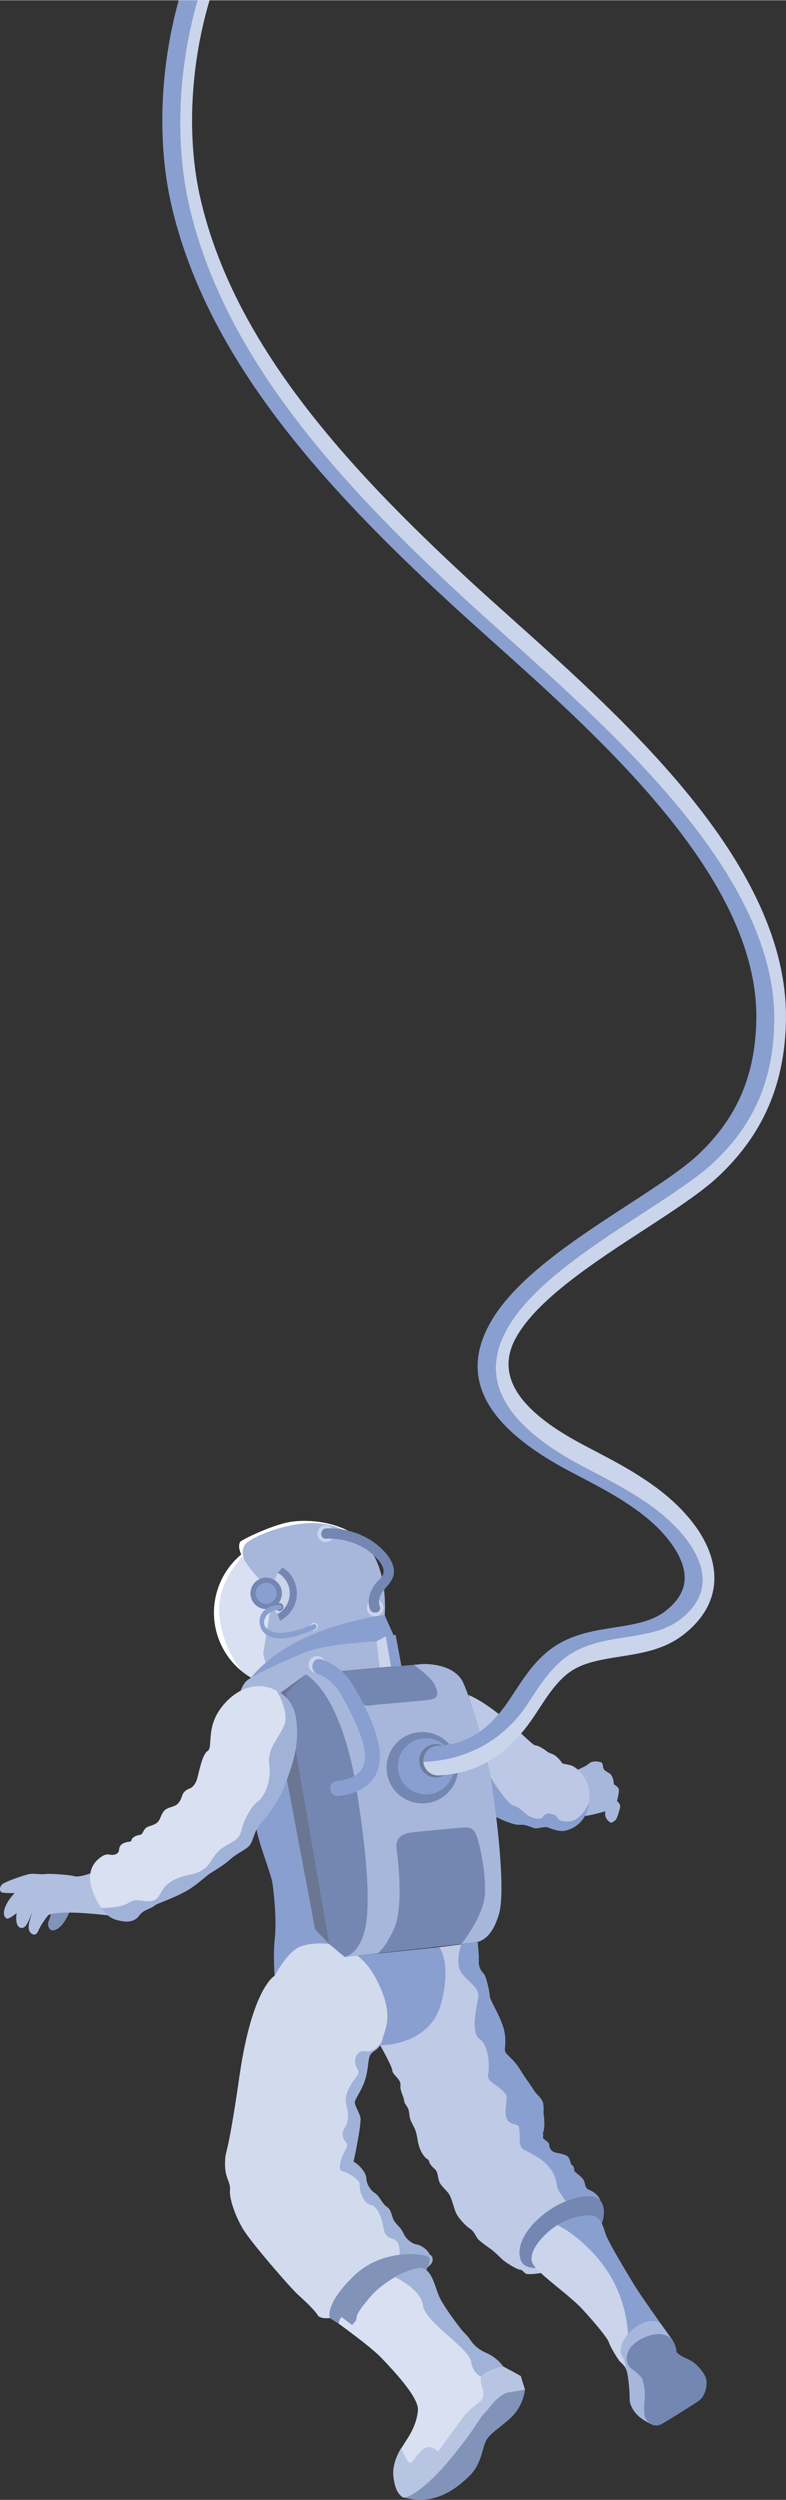 <?xml version="1.0" encoding="UTF-8"?>
<!DOCTYPE svg PUBLIC "-//W3C//DTD SVG 1.1//EN" "http://www.w3.org/Graphics/SVG/1.1/DTD/svg11.dtd">
<!-- Creator: CorelDRAW X7 -->
<svg xmlns="http://www.w3.org/2000/svg" xml:space="preserve" width="2.04in" height="6.481in" version="1.1" style="shape-rendering:geometricPrecision; text-rendering:geometricPrecision; image-rendering:optimizeQuality; fill-rule:evenodd; clip-rule:evenodd"
viewBox="0 0 20405 64811"
 xmlns:xlink="http://www.w3.org/1999/xlink">
 <rect x="0" y="0" width="20405" height="64811" fill="#333333" stroke="none"/>
 <defs>
  <style type="text/css">
   <![CDATA[
    .fil17 {fill:#899FCF}
    .fil16 {fill:#A7B7DB}
    .fil6 {fill:#CAD4EB}
    .fil14 {fill:#6B7692;fill-rule:nonzero}
    .fil7 {fill:#6E7C9A;fill-rule:nonzero}
    .fil5 {fill:#7487B2;fill-rule:nonzero}
    .fil10 {fill:#8293BA;fill-rule:nonzero}
    .fil0 {fill:#899FCF;fill-rule:nonzero}
    .fil9 {fill:#A0B2D8;fill-rule:nonzero}
    .fil3 {fill:#A7B7DB;fill-rule:nonzero}
    .fil15 {fill:#B0BEDF;fill-rule:nonzero}
    .fil11 {fill:#B8C5E2;fill-rule:nonzero}
    .fil13 {fill:#BCC8E5;fill-rule:nonzero}
    .fil12 {fill:#BECAE6;fill-rule:nonzero}
    .fil4 {fill:#CAD4EB;fill-rule:nonzero}
    .fil8 {fill:#D2DBEE;fill-rule:nonzero}
    .fil1 {fill:#D8E0F1;fill-rule:nonzero}
    .fil2 {fill:white;fill-rule:nonzero}
   ]]>
  </style>
 </defs>
 <g id="Layer_x0020_1">
  <g id="_2704421739856">
   <g>
    <path class="fil0" d="M7130 51223c0,0 -45,-531 4,-971 50,-440 -17,-1118 -59,-1418 -42,-301 -452,-1237 -463,-1726l1197 -2166 743 5462c0,0 -680,200 -965,377 -285,178 -457,442 -457,442z"/>
    <path class="fil0" d="M9868 53023c0,0 588,143 1026,-178 679,-497 1232,-1621 505,-2365l-2450 256 919 2287z"/>
    <path class="fil1" d="M5599 41398c-226,1059 449,2101 1508,2327 1060,226 2102,-449 2328,-1508 226,-1059 -449,-2101 -1508,-2327 -1059,-226 -2101,449 -2328,1508z"/>
    <path class="fil2" d="M6263 43315c-542,-451 -821,-1180 -664,-1917 118,-551 457,-998 904,-1269 0,0 -824,728 -815,1584 9,909 575,1602 575,1602z"/>
    <path class="fil3" d="M6726 40927c0,0 -205,-198 -386,-489 -181,-290 -129,-412 -109,-461 19,-49 853,-458 1337,-527 483,-69 1400,3 1926,579 527,577 512,1515 494,1849 0,0 -807,86 -1590,397 -782,310 -1485,902 -1485,902l-81 -302 193 -1185 -299 -763z"/>
    <path class="fil2" d="M9494 40029c-526,-576 -1443,-648 -1927,-579 -483,69 -1317,479 -1336,527 -20,49 -72,171 109,461 0,0 -115,-261 50,-430 165,-169 1403,-740 2302,-435 749,253 802,456 802,456z"/>
    <path class="fil4" d="M7061 41687l67 -725 82 -189c228,128 357,393 299,662 -39,182 -155,328 -307,411l-141 -159z"/>
    <path class="fil5" d="M6511 41222c-47,220 93,437 314,484 220,48 437,-93 485,-314 47,-220 -94,-437 -315,-484 -220,-48 -437,93 -484,314z"/>
    <path class="fil0" d="M6644 41250c-32,147 62,292 209,323 147,32 292,-62 323,-209 32,-147 -62,-292 -209,-323 -147,-32 -292,62 -323,209z"/>
    <path class="fil5" d="M7272 42016c206,-105 365,-299 417,-543 72,-335 -79,-666 -353,-839l-125 139c227,128 356,393 298,662 -39,182 -155,328 -307,411l70 170z"/>
    <path class="fil6" d="M8241 39754c-2,121 92,221 211,223 119,2 217,-94 220,-214 2,-121 -93,-221 -211,-223 -119,-2 -217,94 -220,214zm182 40c-8,-9 -13,-22 -13,-36 0,-15 6,-28 15,-37 9,-8 20,-13 32,-12 13,0 24,5 32,13 9,10 14,23 14,37l0 1c-1,14 -6,27 -16,36 -8,8 -19,13 -31,12 -13,0 -24,-5 -33,-14z"/>
    <path class="fil0" d="M10217 42391l-229 -513c0,0 -2315,224 -3466,1607 0,0 2657,-673 3695,-1094z"/>
    <path class="fil3" d="M9771 42554c0,0 -1256,44 -1858,286 -602,243 -1441,634 -1542,765 -101,131 -123,232 -123,232l1050 63 644 -494 1909 -172 -80 -680z"/>
    <polygon class="fil0" points="10422,43197 10271,42383 10018,42421 10155,43207 "/>
    <polygon class="fil4" points="10018,42421 9771,42554 9851,43234 10155,43207 "/>
    <path class="fil4" d="M8059 42132c-19,52 8,110 60,129 52,19 110,-7 129,-60 19,-52 -7,-110 -59,-129 -53,-19 -111,8 -130,60z"/>
    <path class="fil7" d="M7161 41626c-20,52 7,110 59,130 53,19 111,-8 130,-60 19,-52 -8,-110 -60,-129 -52,-20 -110,7 -129,59z"/>
    <path class="fil0" d="M7265 41725c-132,14 -297,64 -365,187 -175,315 190,433 412,420 277,-15 560,-108 813,-219 77,-33 131,85 54,118 -335,146 -876,358 -1228,173 -189,-99 -272,-366 -167,-555 87,-157 288,-234 459,-252 82,-9 106,119 22,128z"/>
    <path class="fil8" d="M7130 51223c0,0 -580,296 -913,2598 -332,2303 -367,1845 -375,2254 -8,409 149,482 128,703 -20,221 134,679 351,1030 216,351 1206,1491 1394,1663 189,173 465,431 532,552 67,120 384,68 384,68 0,0 171,-89 238,-307 66,-218 232,-249 303,-333 71,-84 79,-248 165,-309 86,-62 460,-134 545,-255 86,-121 140,-156 221,-165 82,-9 182,-14 254,-105 73,-91 86,-28 197,-18 110,11 153,26 257,-57 104,-84 121,-41 209,-15 87,25 78,255 78,255 0,0 78,-56 111,-116 32,-59 28,-133 -3,-173 -31,-39 -53,-31 -80,-90 -27,-59 -172,-189 -307,-211 -134,-22 -280,-146 -343,-285 -63,-140 -139,-189 -227,-301 -89,-112 -74,-307 -203,-388 -128,-80 -185,-278 -314,-359 -129,-80 -223,-260 -223,-385 1,-126 -171,-349 -332,-429 0,0 221,-1007 175,-1163 -46,-156 -154,-305 -141,-395 13,-90 230,-362 300,-691 70,-330 38,-456 126,-557 87,-101 229,-110 292,-375 63,-265 337,-642 -193,-1612 -557,-1021 -1569,-912 -1918,-795 -350,118 -688,766 -688,766z"/>
    <path class="fil9" d="M10357 58617c73,-91 86,-28 197,-18 110,11 153,26 257,-57 104,-84 121,-41 209,-15 87,25 78,255 78,255 0,0 78,-56 111,-116 32,-59 28,-133 -3,-173 -31,-39 -53,-31 -80,-90 -27,-59 -172,-189 -307,-211 -134,-22 -280,-146 -343,-285 -63,-140 -139,-189 -227,-301 -89,-112 -74,-307 -203,-388 -128,-80 -185,-278 -314,-359 -129,-80 -223,-260 -223,-385 1,-126 -171,-349 -332,-429 0,0 221,-1007 175,-1163 -46,-156 -154,-305 -141,-395 13,-90 230,-362 300,-691 70,-330 38,-456 126,-557 78,-90 199,-107 269,-298 0,0 -182,290 -416,240 -235,-50 -344,248 -226,429 118,182 -30,180 -203,527 -174,347 -33,422 -28,712 5,291 -131,297 -138,488 -7,191 191,198 87,375 -103,176 -249,547 -84,582 165,35 466,241 441,355 -24,114 98,472 276,510 177,38 283,286 345,617 62,332 257,199 358,355 101,156 39,486 39,486z"/>
    <path class="fil10" d="M11068 58862l30 -80c0,0 95,-166 35,-258 -60,-92 -1183,-266 -1953,485 -770,750 -617,1088 -617,1088l233 149c0,0 260,148 564,-32 304,-181 1708,-1352 1708,-1352z"/>
    <path class="fil1" d="M13056 61348c0,0 -145,-223 -431,-344 -285,-121 -392,-303 -454,-389 -61,-86 -114,-117 -203,-229 -88,-111 -487,-634 -586,-887 -98,-253 -160,-552 -353,-672 -193,-121 -998,231 -1414,719 -415,488 -343,490 -369,610l-105 124c0,0 -194,-148 -274,-211 0,0 -86,94 -71,177 0,0 839,603 1099,878 260,274 982,1018 955,1364 -27,345 -209,638 -288,760 -80,123 -348,509 -333,811 16,302 9,519 225,685 0,0 238,37 663,-462 424,-500 622,-895 793,-1230 171,-335 218,-431 495,-643 277,-213 233,-255 241,-386 9,-131 -103,-387 -103,-387l513 -288z"/>
    <path class="fil9" d="M12543 61636l513 -288c0,0 -145,-223 -431,-344 -285,-121 -392,-303 -454,-389 -61,-86 -114,-117 -203,-229 -88,-111 -487,-634 -586,-887 -98,-253 -160,-552 -353,-672 -114,-72 -441,22 -775,210 0,0 685,314 727,734 41,420 1195,1104 1251,1461 56,356 311,404 311,404z"/>
    <path class="fil10" d="M13629 61954c0,0 -35,384 -316,675 -282,292 -591,438 -697,654 -106,216 -115,598 -425,903 -310,305 -893,797 -1705,564l2248 -2516 391 -281 504 1z"/>
    <path class="fil11" d="M13629 61954l-110 -355 -463 -251c0,0 -398,94 -524,219 -127,126 8,334 9,420 2,87 41,181 -86,280 -127,99 -352,283 -419,381 -68,99 -666,912 -666,912 0,0 -120,-151 -295,-109 -174,42 -351,402 -425,406 -73,4 -235,-388 -235,-388 0,0 -244,365 -203,732 41,367 155,484 242,543 87,58 570,-184 1240,-995 671,-812 723,-1026 892,-1195 169,-170 268,-387 569,-522l474 -78z"/>
    <path class="fil12" d="M14036 58932c0,0 -268,42 -356,23 -89,-19 -97,-106 -176,-110 -79,-4 -390,-189 -488,-290 -98,-100 -215,-205 -284,-253 -70,-48 -265,-189 -319,-247 -54,-58 -91,-192 -207,-270 -116,-77 -273,-244 -350,-379 -77,-136 -120,-430 -225,-559 -106,-128 -209,-204 -238,-316 -29,-112 -35,-239 -103,-294 -68,-54 -147,-150 -154,-211 -6,-62 -71,-9 -195,-234 -124,-226 -86,-436 -189,-637 -103,-201 -110,-196 -131,-380 -20,-183 -122,-205 -127,-305 -5,-101 -116,-264 -98,-412 19,-149 -207,-270 -211,-377 -3,-107 -317,-658 -317,-658 0,0 1293,31 1588,-1099 267,-1028 -40,-1435 -57,-1444l1001 -125c0,0 38,353 28,490 -9,138 58,258 125,319 66,60 154,457 160,584 6,127 335,602 389,972 54,369 -58,425 63,543 120,119 237,223 344,405 107,182 279,405 352,526 73,122 221,207 242,357 21,150 -7,191 14,308 21,117 22,363 -27,438 0,0 20,58 3,107 -17,49 170,136 164,194 -6,59 38,167 130,200 92,33 335,45 384,155 50,110 34,153 81,183 46,30 60,93 52,131 -9,38 152,125 229,228 78,102 25,224 159,279 134,55 236,137 293,275l-1549 1883z"/>
    <path class="fil0" d="M14948 57823l637 -774c-57,-138 -159,-220 -293,-275 -134,-55 -81,-177 -159,-279 -77,-103 -238,-190 -229,-228 8,-38 -6,-101 -52,-131 -47,-30 -31,-73 -81,-183 -49,-110 -292,-122 -384,-155 -92,-33 -136,-141 -130,-200 6,-58 -181,-145 -164,-194 17,-49 -3,-107 -3,-107 49,-75 48,-321 27,-438 -21,-117 7,-158 -14,-308 -21,-150 -169,-235 -242,-357 -73,-121 -245,-344 -352,-526 -107,-182 -224,-286 -344,-405 -121,-118 -9,-174 -63,-543 -54,-370 -383,-845 -389,-972 -6,-127 -94,-524 -160,-584 -67,-61 -134,-181 -125,-319 10,-137 -28,-490 -28,-490l-421 53c0,0 -180,455 -4,727 176,272 503,377 435,694 -67,317 -177,906 45,1039 222,132 265,677 217,903 -48,225 290,270 462,535 65,101 -57,389 15,604 71,208 302,126 323,236 49,252 -32,504 122,582 359,183 571,306 730,551 159,246 92,382 201,550 109,168 494,663 423,994z"/>
    <path class="fil5" d="M15623 57647c0,0 148,-353 -38,-598 -186,-246 -1011,-77 -1606,472 -594,549 -532,1000 -418,1150 114,151 371,126 371,126l1691 -1150z"/>
    <path class="fil4" d="M16960 62873c0,0 -263,-113 -409,-259 -146,-146 -210,-319 -204,-433 7,-113 -29,-567 -77,-714 -48,-148 -136,-193 -185,-252 -49,-59 -247,-375 -277,-484 -30,-108 -363,-510 -694,-868 -330,-358 -1037,-832 -1260,-1136 -222,-303 276,-838 616,-1039 339,-202 698,-271 901,-245 202,25 279,245 340,452 62,208 578,1061 775,1381 197,321 984,1413 984,1413l-510 2184z"/>
    <path class="fil0" d="M16270 61198l1200 -509c0,0 -787,-1092 -984,-1413 -197,-320 -713,-1173 -775,-1381 -61,-207 -138,-427 -340,-452 -203,-26 -562,43 -901,245 0,0 416,177 924,719 1199,1277 876,2791 876,2791z"/>
    <path class="fil5" d="M17562 60982c0,0 1,-335 -294,-443 -295,-107 -805,129 -939,383 -134,254 -28,419 71,493 100,74 261,206 280,285 18,79 76,242 56,480 -20,239 -47,472 72,595 120,123 238,130 350,79 113,-51 895,-547 989,-615 94,-69 170,-209 192,-384 21,-159 -15,-277 -201,-484 -226,-253 -362,-188 -576,-389z"/>
    <path class="fil3" d="M15013 45871c0,0 203,-81 270,-146 67,-65 182,-67 241,-55 59,13 124,1 130,128 2,30 27,81 27,81 0,0 77,62 137,93 60,30 118,153 116,285 0,0 127,67 133,144 6,76 -49,290 -49,290 0,0 103,79 79,171 -24,92 -80,310 -134,338 -55,29 -75,82 -144,32 -69,-50 -108,-138 -110,-187 -3,-50 5,-88 5,-88 0,0 -246,76 -517,124l-184 -1210z"/>
    <path class="fil13" d="M15296 46722c28,-214 -1,-411 -99,-595 -97,-185 -267,-340 -415,-372 -148,-32 -177,-20 -203,-65 -25,-46 -135,-175 -233,-214 -98,-38 -114,-42 -148,-71 -34,-29 -198,-149 -306,-158 -109,-10 -931,-959 -1728,-1306l712 3162c0,0 435,221 620,203 185,-18 344,104 431,92 87,-13 239,-42 280,-29 42,13 291,129 463,90 172,-38 551,-183 626,-737z"/>
    <path class="fil0" d="M12592 45839l284 1264c0,0 435,221 620,203 185,-18 344,104 431,92 87,-13 239,-42 280,-29 42,13 291,129 463,90 172,-38 551,-183 626,-737 0,0 -199,517 -571,500 -372,-16 -147,-140 -413,-197 -267,-57 -136,177 -412,118 -277,-59 -353,-281 -560,-326 -208,-44 -748,-978 -748,-978z"/>
    <path class="fil5" d="M8949 50736c0,0 476,-75 571,-1018 95,-943 -135,-2512 -287,-3455 -152,-943 -556,-2364 -1291,-2857 0,0 2784,-245 2991,-263 207,-18 880,20 1091,480 211,461 619,1821 744,2643 125,822 366,2757 183,3363 -182,606 -453,716 -679,739 -226,22 -3323,368 -3323,368z"/>
    <path class="fil3" d="M8716 43338c-443,39 -774,68 -774,68 735,493 1139,1914 1291,2857 152,942 382,2512 287,3455 -95,943 -571,1019 -571,1019 0,0 366,-41 856,-96 0,0 177,-108 422,-630 244,-523 122,-1689 69,-2063 -53,-374 258,-422 377,-441 119,-19 1083,-104 1344,-128 262,-24 316,94 375,274 59,181 218,842 200,1422 -18,580 -614,1325 -614,1325 153,-17 259,-29 294,-32 226,-23 497,-133 679,-739 183,-606 -58,-2541 -183,-3363 -125,-822 -533,-2182 -744,-2643 -211,-460 -884,-498 -1091,-480 -25,2 -89,8 -182,16 0,0 451,342 530,509 79,167 138,348 -83,389 -221,41 -1362,125 -1508,146 -146,22 -346,50 -478,-243 -132,-294 -496,-622 -496,-622z"/>
    <path class="fil5" d="M8949 50736c0,0 476,-75 571,-1018 95,-943 -135,-2512 -287,-3455 -152,-943 -556,-2364 -1291,-2857l-520 490 1130 6508 397 332z"/>
    <polygon class="fil14" points="8551,50404 8182,50025 7054,44047 7942,43406 7422,43896 "/>
    <path class="fil5" d="M10037 45787c-23,510 374,943 887,966 513,22 947,-373 970,-884 22,-510 -375,-943 -888,-965 -512,-23 -947,372 -969,883z"/>
    <path class="fil0" d="M10329 45760c-18,401 294,741 697,759 403,18 745,-293 762,-694 18,-401 -294,-741 -697,-759 -403,-18 -744,293 -762,694z"/>
    <path class="fil4" d="M8015 43108c-25,119 50,236 169,261 120,26 237,-50 262,-169 26,-119 -50,-237 -169,-262 -119,-25 -237,50 -262,170z"/>
    <path class="fil0" d="M8749 46171c163,-9 335,-59 474,-145 347,-218 272,-642 158,-976 -134,-391 -335,-783 -541,-1141 -127,-221 -372,-447 -586,-512 -238,-72 -159,-453 81,-380 334,101 630,348 810,644 270,446 548,979 670,1487 101,417 62,864 -297,1144 -207,162 -485,253 -747,267 -250,14 -272,-375 -22,-388z"/>
    <path class="fil7" d="M10884 45629c-10,239 175,441 415,452 240,10 443,-174 453,-413 11,-239 -175,-441 -415,-452 -239,-10 -442,175 -453,413z"/>
    <path class="fil10" d="M1805 49564c0,0 -137,355 -335,454 -198,100 -252,-106 -206,-216 45,-109 68,-215 68,-215l237 -73 236 50z"/>
    <path class="fil15" d="M2789 49655c0,0 -1196,-154 -1532,-9 0,0 -186,230 -250,384 -64,155 -130,136 -181,103 -50,-33 -124,-102 -55,-339 68,-237 50,-197 50,-197 0,0 -100,324 -203,372 -103,49 -237,-28 -186,-371 0,0 -192,154 -247,142 -54,-12 -125,-98 -52,-294 73,-197 247,-367 247,-367 0,0 -275,3 -332,-18 -58,-21 -73,-135 9,-210 83,-76 587,-242 702,-266 116,-24 292,18 411,0 119,-19 659,21 766,57 107,36 423,-78 423,-78 0,0 274,479 430,1091z"/>
    <path class="fil1" d="M7184 43832c-598,-318 -1190,45 -1505,530 -316,486 -153,944 -287,1031 -134,87 -206,458 -270,706 -40,154 -132,247 -196,267 -64,19 -156,79 -187,159 -30,80 -66,251 -244,306 -177,55 -230,83 -286,191 -56,107 -64,205 -183,265 -119,61 -200,54 -262,127 -62,73 -53,141 -136,156 -83,16 -112,26 -171,70 -59,44 -28,100 -92,106 -65,6 -195,28 -246,113 -52,85 6,171 -130,218 -136,47 -175,-64 -361,62 -186,126 -279,295 -292,511 -13,216 123,573 294,815 170,242 319,307 569,344 251,37 370,-87 399,-130 30,-44 82,-105 175,-152 93,-46 190,-82 231,-119 42,-38 153,-77 254,-119 102,-41 471,-184 715,-351 244,-166 354,-289 484,-374 131,-84 353,-209 523,-365 169,-157 424,-251 510,-372 85,-121 122,-385 252,-530 131,-144 475,-548 661,-1045 186,-497 369,-1001 287,-1656 -61,-490 -339,-676 -506,-764z"/>
    <path class="fil9" d="M2630 49465c170,242 319,307 569,344 251,37 370,-87 399,-130 30,-44 83,-105 175,-152 93,-46 190,-82 231,-119 42,-38 153,-77 254,-119 102,-41 471,-184 715,-351 244,-166 354,-289 484,-374 131,-84 353,-209 523,-365 169,-157 424,-251 510,-372 85,-121 122,-385 252,-530 131,-144 475,-548 661,-1045 186,-497 369,-1001 287,-1656 -61,-490 -339,-676 -506,-764 0,0 335,543 194,893 -141,351 -450,608 -387,1030 63,422 -140,845 -291,943 -151,98 -370,467 -428,739 -58,271 -232,299 -493,467 -260,169 -271,414 -515,573 -244,158 -515,104 -836,312 -321,208 -240,475 -513,497 -274,21 -372,-88 -581,48 -210,136 -704,131 -704,131z"/>
    <path class="fil6" d="M9524 41677c-2,121 92,221 211,223 119,2 217,-94 219,-215 3,-120 -92,-220 -211,-222 -119,-3 -217,93 -219,214zm182 40c-8,-10 -14,-22 -13,-36 0,-15 6,-28 15,-37 8,-8 20,-13 32,-13 12,1 24,6 32,14 8,9 14,22 14,37l-1 0c0,15 -6,27 -15,36 -8,8 -19,13 -31,13 -13,0 -25,-6 -33,-14z"/>
    <path class="fil5" d="M9604 41715c-82,-228 4,-472 144,-655 61,-79 160,-151 196,-246 71,-188 -140,-400 -267,-516 -316,-288 -789,-428 -1213,-409 -171,8 -165,-258 5,-266 470,-21 986,140 1345,443 220,186 494,501 390,813 -93,275 -465,431 -342,771 58,161 -200,225 -258,65z"/>
    <path class="fil16" d="M17185 60289c197,279 285,400 285,400l-3 1c-43,-61 -106,-117 -199,-151 -295,-107 -805,129 -939,383 -12,24 -23,46 -31,69 -31,79 -37,148 -29,207 15,102 75,174 132,217 99,74 260,206 279,285 18,79 76,242 56,480 -20,239 -47,472 72,595 25,25 50,46 74,62 -89,-45 -235,-127 -331,-223 -146,-146 -210,-319 -204,-433 7,-113 -29,-567 -77,-715 -48,-147 -39,-278 -88,-337 -41,-49 -62,-109 -67,-173 -31,-464 806,-1038 1070,-667z"/>
   </g>
   <g>
    <path class="fil17" d="M14458 37959c-2175,-1249 -2400,-2504 -1714,-3697 656,-1143 2207,-2151 3563,-3032 745,-485 1428,-929 1829,-1309 432,-410 803,-881 1066,-1449 264,-572 424,-1250 433,-2073 38,-3612 -3944,-7176 -6844,-9771 -404,-362 -787,-705 -1158,-1047 -1593,-1473 -3152,-3033 -4431,-4725 -1292,-1709 -2294,-3548 -2755,-5557 -181,-789 -258,-1672 -226,-2587 32,-890 169,-1813 418,-2712l487 0c-263,918 -408,1864 -441,2777 -32,898 44,1764 221,2537 454,1980 1445,3795 2721,5483 1270,1680 2821,3233 4408,4699 363,335 749,680 1156,1045 2927,2620 6947,6218 6907,9919 -9,852 -175,1555 -450,2150 -275,594 -660,1083 -1108,1509 -414,392 -1105,841 -1857,1331 -1338,869 -2868,1864 -3501,2966 -629,1095 -406,2257 1642,3433 180,103 381,209 596,321 521,272 1123,587 1655,1001 277,216 539,469 745,742 215,285 367,590 408,892 39,288 -26,579 -240,854 -90,115 -207,229 -353,339 -375,283 -871,361 -1370,440 -472,74 -948,149 -1369,388 -510,289 -822,767 -1125,1230l-93 142c-602,909 -1537,1423 -2641,1474 -16,1 -31,4 -46,8 -1,-6 -1,-13 -1,-19 -10,-213 154,-393 367,-403 423,-20 773,-145 1072,-348 312,-212 577,-514 816,-876l94 -142c316,-483 641,-980 1191,-1292 451,-256 944,-334 1435,-411 474,-75 946,-149 1283,-403 132,-100 237,-201 317,-304 178,-230 233,-471 201,-709 -36,-266 -175,-540 -371,-801 -195,-259 -444,-500 -709,-706 -519,-403 -1112,-714 -1626,-982 -216,-113 -419,-219 -602,-325z"/>
    <path class="fil6" d="M13771 44056c303,-463 615,-941 1125,-1230 421,-239 897,-314 1369,-388 499,-79 995,-157 1370,-440 146,-110 263,-224 353,-339 214,-275 279,-566 240,-854 -41,-302 -193,-607 -408,-892 -206,-273 -468,-526 -745,-742 -532,-414 -1134,-729 -1655,-1001 -215,-112 -416,-218 -596,-321 -2048,-1176 -2271,-2338 -1642,-3433 633,-1102 2163,-2097 3501,-2966 752,-490 1443,-939 1857,-1331 448,-426 833,-915 1108,-1509 275,-595 441,-1298 450,-2150 40,-3701 -3980,-7299 -6907,-9919 -407,-365 -793,-710 -1156,-1045 -1587,-1466 -3138,-3019 -4408,-4699 -1276,-1688 -2267,-3503 -2721,-5483 -177,-773 -253,-1639 -221,-2537 33,-913 178,-1859 441,-2777l314 0c-268,902 -414,1838 -447,2741 -30,847 41,1661 207,2386 434,1894 1387,3638 2617,5264 1243,1644 2772,3174 4339,4622 337,312 733,666 1150,1039 3009,2693 7141,6391 7098,10357 -10,940 -195,1720 -502,2385 -309,668 -738,1214 -1234,1685 -451,428 -1164,891 -1940,1396 -1284,835 -2752,1789 -3315,2770 -462,803 -242,1686 1429,2646 169,97 365,200 574,309 544,284 1172,613 1743,1057 314,245 613,535 851,850 270,359 464,755 519,1164 59,437 -37,875 -355,1284 -121,155 -273,304 -461,446 -490,369 -1058,458 -1630,548 -417,66 -837,132 -1172,322 -390,222 -663,638 -927,1043 -60,92 -72,111 -94,144 -292,441 -623,814 -1026,1088 -414,283 -895,455 -1471,482 -206,10 -382,-145 -402,-348 15,-4 30,-7 46,-8 1104,-51 2039,-565 2641,-1474l93 -142z"/>
   </g>
  </g>
 </g>
</svg>
